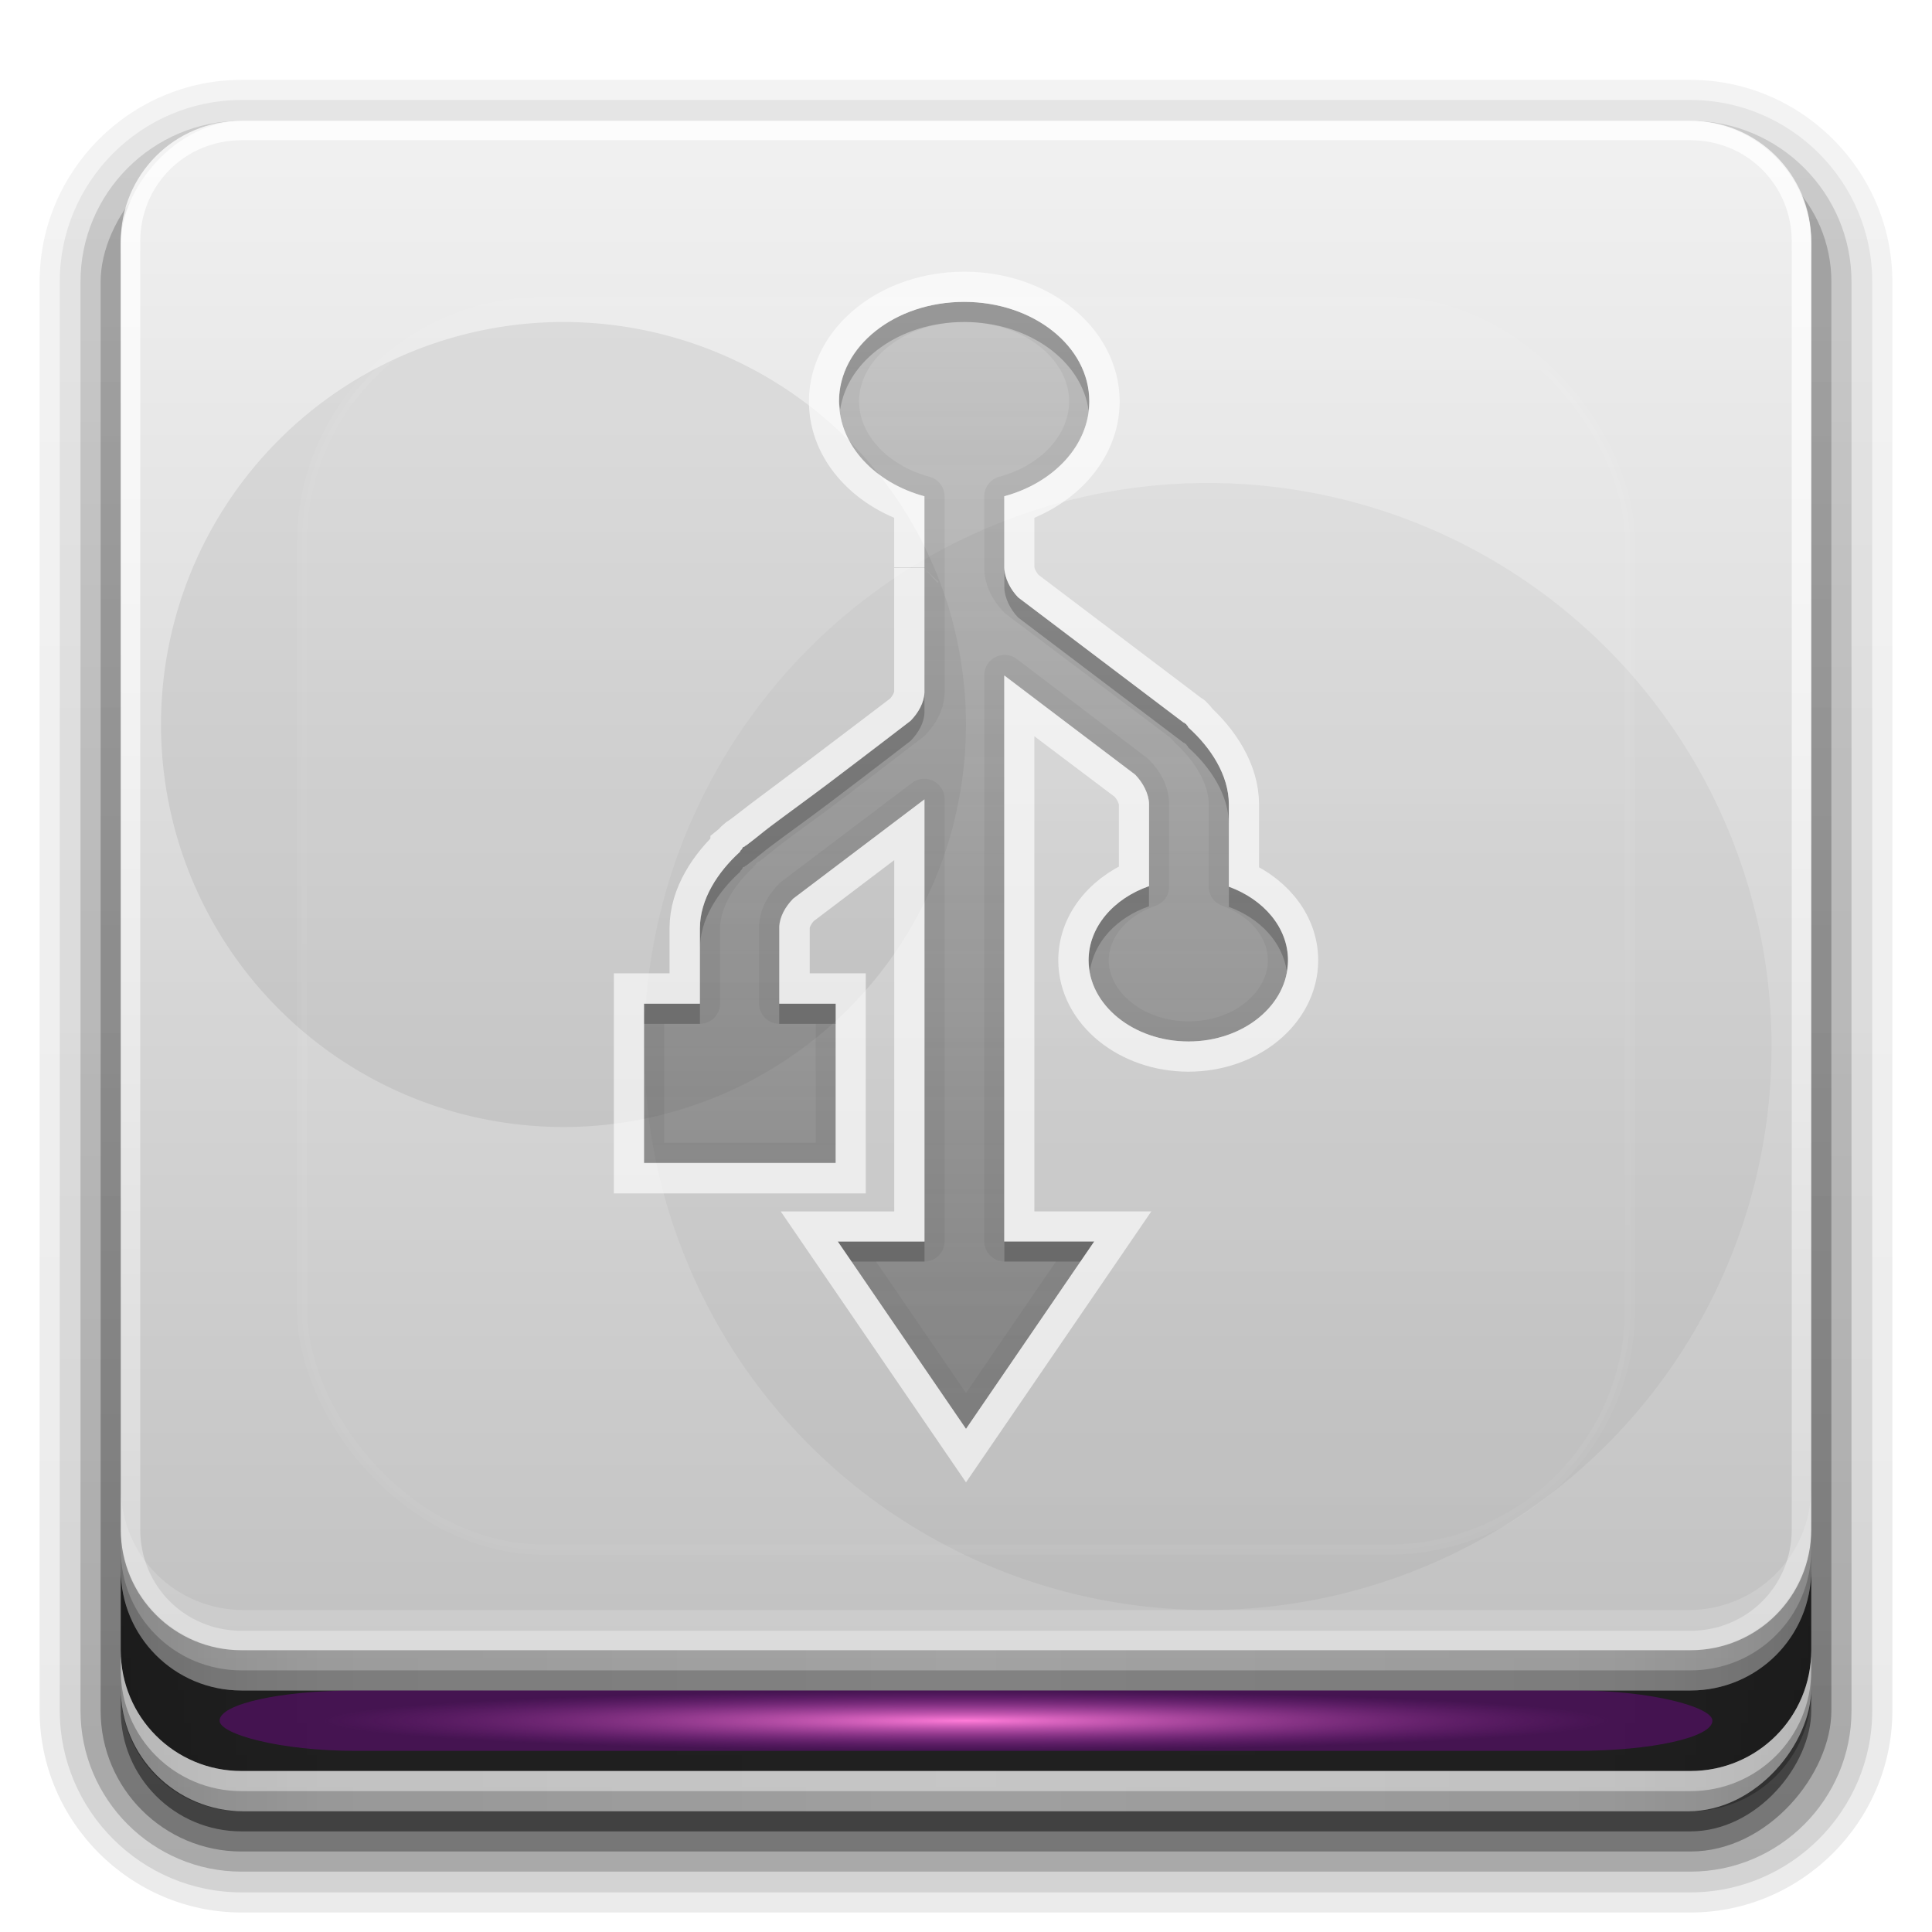 <?xml version="1.0" encoding="UTF-8" standalone="no"?>
<!-- Created with Inkscape (http://www.inkscape.org/) -->

<svg
   xmlns:dc="http://purl.org/dc/elements/1.1/"
   xmlns:cc="http://creativecommons.org/ns#"
   xmlns:rdf="http://www.w3.org/1999/02/22-rdf-syntax-ns#"
   xmlns:svg="http://www.w3.org/2000/svg"
   xmlns="http://www.w3.org/2000/svg"
   xmlns:xlink="http://www.w3.org/1999/xlink"
   xmlns:sodipodi="http://sodipodi.sourceforge.net/DTD/sodipodi-0.dtd"
   xmlns:inkscape="http://www.inkscape.org/namespaces/inkscape"
   width="96"
   height="96"
   id="svg2408"
   sodipodi:version="0.32"
   inkscape:version="0.48.1 r9760"
   version="1.0"
   sodipodi:docname="drive-removable-media-usb.svg"
   inkscape:output_extension="org.inkscape.output.svg.inkscape">
  <defs
     id="defs2410">
    <linearGradient
       id="linearGradient3901">
      <stop
         id="stop3903"
         offset="0"
         style="stop-color:#a2dfff;stop-opacity:1;" />
      <stop
         id="stop3905"
         offset="1"
         style="stop-color:#006dff;stop-opacity:0;" />
    </linearGradient>
    <linearGradient
       id="linearGradient3952">
      <stop
         style="stop-color:#666666;stop-opacity:1;"
         offset="0"
         id="stop3954" />
      <stop
         style="stop-color:#797979;stop-opacity:1;"
         offset="1"
         id="stop3957" />
    </linearGradient>
    <linearGradient
       id="linearGradient4024">
      <stop
         id="stop4026"
         offset="0"
         style="stop-color:#efff67;stop-opacity:1;" />
      <stop
         style="stop-color:#aad400;stop-opacity:1;"
         offset="0.4"
         id="stop4028" />
      <stop
         id="stop4030"
         offset="0.4"
         style="stop-color:#8caf00;stop-opacity:1;" />
      <stop
         id="stop4032"
         offset="1"
         style="stop-color:#647d00;stop-opacity:0;" />
    </linearGradient>
    <linearGradient
       inkscape:collect="always"
       id="linearGradient4016">
      <stop
         style="stop-color:#ffffff;stop-opacity:1;"
         offset="0"
         id="stop4018" />
      <stop
         style="stop-color:#ffffff;stop-opacity:0;"
         offset="1"
         id="stop4020" />
    </linearGradient>
    <linearGradient
       id="linearGradient4001">
      <stop
         id="stop4003"
         offset="0"
         style="stop-color:#ffb125;stop-opacity:1;" />
      <stop
         style="stop-color:#ff4802;stop-opacity:1;"
         offset="0.4"
         id="stop4005" />
      <stop
         id="stop4007"
         offset="0.4"
         style="stop-color:#e61500;stop-opacity:1;" />
      <stop
         id="stop4009"
         offset="1"
         style="stop-color:#a41e00;stop-opacity:0;" />
    </linearGradient>
    <linearGradient
       id="linearGradient3963">
      <stop
         style="stop-color:#ecff4c;stop-opacity:1;"
         offset="0"
         id="stop3965" />
      <stop
         id="stop3971"
         offset="0.4"
         style="stop-color:#b8e600;stop-opacity:1;" />
      <stop
         style="stop-color:#92b700;stop-opacity:1;"
         offset="0.4"
         id="stop3973" />
      <stop
         style="stop-color:#647d00;stop-opacity:0.26;"
         offset="1"
         id="stop3967" />
    </linearGradient>
    <linearGradient
       id="linearGradient3954">
      <stop
         id="stop3956"
         offset="0"
         style="stop-color:#ffffff;stop-opacity:1;" />
      <stop
         id="stop3958"
         offset="1"
         style="stop-color:#e4e4e4;stop-opacity:1;" />
    </linearGradient>
    <linearGradient
       id="linearGradient4384">
      <stop
         style="stop-color:#ffffff;stop-opacity:1;"
         offset="0"
         id="stop4386" />
      <stop
         style="stop-color:#ffffff;stop-opacity:0;"
         offset="1"
         id="stop4388" />
    </linearGradient>
    <linearGradient
       id="linearGradient4367">
      <stop
         style="stop-color:#ffffff;stop-opacity:0.718;"
         offset="0"
         id="stop4369" />
      <stop
         style="stop-color:#ffffff;stop-opacity:1;"
         offset="1"
         id="stop4371" />
    </linearGradient>
    <inkscape:perspective
       sodipodi:type="inkscape:persp3d"
       inkscape:vp_x="0 : 48 : 1"
       inkscape:vp_y="0 : 1000 : 0"
       inkscape:vp_z="96 : 48 : 1"
       inkscape:persp3d-origin="48 : 32 : 1"
       id="perspective48" />
    <linearGradient
       id="ButtonShadow"
       gradientTransform="scale(1.006,0.994)"
       x1="45.448"
       y1="92.54"
       x2="45.448"
       y2="7.017"
       gradientUnits="userSpaceOnUse">
      <stop
         style="stop-color:#000000;stop-opacity:1;"
         offset="0"
         id="stop3750" />
      <stop
         style="stop-color:#000000;stop-opacity:0.588;"
         offset="1"
         id="stop3752" />
    </linearGradient>
    <linearGradient
       inkscape:collect="always"
       id="linearGradient3737">
      <stop
         style="stop-color:#ffffff;stop-opacity:1;"
         offset="0"
         id="stop3739" />
      <stop
         style="stop-color:#ffffff;stop-opacity:0;"
         offset="1"
         id="stop3741" />
    </linearGradient>
    <linearGradient
       id="linearGradient3700">
      <stop
         style="stop-color:#2276c5;stop-opacity:1;"
         offset="0"
         id="stop3702" />
      <stop
         style="stop-color:#68baf4;stop-opacity:1;"
         offset="1"
         id="stop3704" />
    </linearGradient>
    <filter
       inkscape:collect="always"
       id="filter3174"
       color-interpolation-filters="sRGB">
      <feGaussianBlur
         inkscape:collect="always"
         stdDeviation="1.71"
         id="feGaussianBlur3176" />
    </filter>
    <linearGradient
       inkscape:collect="always"
       xlink:href="#linearGradient3737"
       id="linearGradient3188"
       gradientUnits="userSpaceOnUse"
       x1="36.357"
       y1="6"
       x2="36.357"
       y2="63.893" />
    <filter
       inkscape:collect="always"
       id="filter3794"
       x="-0.192"
       width="1.384"
       y="-0.192"
       height="1.384"
       color-interpolation-filters="sRGB">
      <feGaussianBlur
         inkscape:collect="always"
         stdDeviation="5.28"
         id="feGaussianBlur3796" />
    </filter>
    <linearGradient
       inkscape:collect="always"
       xlink:href="#linearGradient3737"
       id="linearGradient3613"
       x1="48"
       y1="20.221"
       x2="48"
       y2="138.661"
       gradientUnits="userSpaceOnUse" />
    <linearGradient
       inkscape:collect="always"
       xlink:href="#linearGradient4327"
       id="linearGradient3617"
       gradientUnits="userSpaceOnUse"
       x1="32"
       y1="88"
       x2="32"
       y2="-8"
       gradientTransform="translate(0,-96)" />
    <linearGradient
       id="ButtonShadow-0"
       gradientTransform="matrix(1.006,0,0,0.994,100,0)"
       x1="45.448"
       y1="92.54"
       x2="45.448"
       y2="7.017"
       gradientUnits="userSpaceOnUse">
      <stop
         style="stop-color:#000000;stop-opacity:1;"
         offset="0"
         id="stop3750-8" />
      <stop
         style="stop-color:#000000;stop-opacity:0.588;"
         offset="1"
         id="stop3752-5" />
    </linearGradient>
    <linearGradient
       inkscape:collect="always"
       xlink:href="#ButtonShadow-0"
       id="linearGradient3780"
       gradientUnits="userSpaceOnUse"
       gradientTransform="matrix(1.024,0,0,1.012,-1.143,-98.071)"
       x1="32.251"
       y1="6.132"
       x2="32.251"
       y2="90.239" />
    <linearGradient
       inkscape:collect="always"
       xlink:href="#ButtonShadow-0"
       id="linearGradient3772"
       gradientUnits="userSpaceOnUse"
       gradientTransform="matrix(1.024,0,0,1.012,-1.143,-98.071)"
       x1="32.251"
       y1="6.132"
       x2="32.251"
       y2="90.239" />
    <linearGradient
       inkscape:collect="always"
       xlink:href="#ButtonShadow-0"
       id="linearGradient3725"
       gradientUnits="userSpaceOnUse"
       gradientTransform="matrix(1.024,0,0,1.012,-1.143,-98.071)"
       x1="32.251"
       y1="6.132"
       x2="32.251"
       y2="90.239" />
    <linearGradient
       inkscape:collect="always"
       xlink:href="#ButtonShadow-0"
       id="linearGradient3721"
       gradientUnits="userSpaceOnUse"
       gradientTransform="translate(0,-97)"
       x1="32.251"
       y1="6.132"
       x2="32.251"
       y2="90.239" />
    <linearGradient
       y2="90.239"
       x2="32.251"
       y1="6.132"
       x1="32.251"
       gradientTransform="matrix(1.024,0,0,1.012,-1.143,-98.071)"
       gradientUnits="userSpaceOnUse"
       id="linearGradient3026"
       xlink:href="#ButtonShadow-0"
       inkscape:collect="always" />
    <linearGradient
       inkscape:collect="always"
       xlink:href="#linearGradient3669"
       id="linearGradient3675"
       x1="8"
       y1="1033.362"
       x2="64.08"
       y2="1033.362"
       gradientUnits="userSpaceOnUse"
       spreadMethod="reflect" />
    <linearGradient
       id="linearGradient3669">
      <stop
         style="stop-color:#c27d4f;stop-opacity:1;"
         offset="0"
         id="stop3671" />
      <stop
         id="stop3677"
         offset="0.118"
         style="stop-color:#a3704e;stop-opacity:1;" />
      <stop
         style="stop-color:#866148;stop-opacity:1;"
         offset="1"
         id="stop3673" />
    </linearGradient>
    <clipPath
       clipPathUnits="userSpaceOnUse"
       id="clipPath4355">
      <rect
         style="fill:#ffffff;fill-opacity:1;fill-rule:nonzero;stroke:none"
         id="rect4357"
         width="84"
         height="80"
         x="6"
         y="6"
         rx="6"
         ry="6" />
    </clipPath>
    <radialGradient
       inkscape:collect="always"
       xlink:href="#linearGradient4367"
       id="radialGradient4375"
       cx="48"
       cy="87.792"
       fx="48"
       fy="87.792"
       r="42"
       gradientTransform="matrix(1,-6.7114942e-8,8.4282233e-8,1.256,110,-24.506)"
       gradientUnits="userSpaceOnUse" />
    <linearGradient
       inkscape:collect="always"
       xlink:href="#linearGradient4384"
       id="linearGradient4390"
       x1="48"
       y1="88"
       x2="48"
       y2="-40"
       gradientUnits="userSpaceOnUse"
       gradientTransform="matrix(1,0,0,-1,0,92)" />
    <linearGradient
       gradientTransform="translate(-2,-956.362)"
       y2="1033.362"
       x2="50"
       y1="1033.362"
       x1="8"
       spreadMethod="reflect"
       gradientUnits="userSpaceOnUse"
       id="linearGradient3542-9"
       xlink:href="#linearGradient4482"
       inkscape:collect="always" />
    <linearGradient
       id="linearGradient4482">
      <stop
         id="stop4484"
         offset="0"
         style="stop-color:#ffffff;stop-opacity:0.13;" />
      <stop
         style="stop-color:#424242;stop-opacity:0.282;"
         offset="0.118"
         id="stop4486" />
      <stop
         id="stop4488"
         offset="0.238"
         style="stop-color:#2f2f2f;stop-opacity:0.305;" />
      <stop
         id="stop4490"
         offset="1"
         style="stop-color:#000000;stop-opacity:0.351;" />
    </linearGradient>
    <linearGradient
       inkscape:collect="always"
       xlink:href="#linearGradient4482"
       id="linearGradient3851"
       gradientUnits="userSpaceOnUse"
       x1="90"
       y1="88"
       x2="48"
       y2="88"
       spreadMethod="reflect" />
    <linearGradient
       inkscape:collect="always"
       xlink:href="#linearGradient3892"
       id="linearGradient3890"
       gradientUnits="userSpaceOnUse"
       spreadMethod="reflect"
       x1="90"
       y1="88"
       x2="48"
       y2="88" />
    <linearGradient
       id="linearGradient3892">
      <stop
         style="stop-color:#000000;stop-opacity:0.588;"
         offset="0"
         id="stop3894" />
      <stop
         id="stop3896"
         offset="0.118"
         style="stop-color:#000000;stop-opacity:0.471;" />
      <stop
         style="stop-color:#000000;stop-opacity:0.392;"
         offset="0.238"
         id="stop3898" />
      <stop
         style="stop-color:#000000;stop-opacity:0.314;"
         offset="1"
         id="stop3900" />
    </linearGradient>
    <linearGradient
       inkscape:collect="always"
       xlink:href="#linearGradient4327"
       id="linearGradient3179"
       x1="46"
       y1="6"
       x2="46"
       y2="78"
       gradientUnits="userSpaceOnUse" />
    <linearGradient
       id="linearGradient4327">
      <stop
         style="stop-color:#f0f0f0;stop-opacity:1;"
         offset="0"
         id="stop4329" />
      <stop
         id="stop4331"
         offset="1"
         style="stop-color:#b4b4b4;stop-opacity:1;" />
    </linearGradient>
    <linearGradient
       id="linearGradient3220">
      <stop
         style="stop-color:#ffffff;stop-opacity:1;"
         offset="0"
         id="stop3222" />
      <stop
         style="stop-color:#bfbfbf;stop-opacity:0;"
         offset="1"
         id="stop3224" />
    </linearGradient>
    <linearGradient
       inkscape:collect="always"
       xlink:href="#linearGradient3220"
       id="linearGradient3781"
       gradientUnits="userSpaceOnUse"
       x1="15.656"
       y1="69.394"
       x2="46.595"
       y2="39.821"
       gradientTransform="matrix(1.117,0,0,1.117,0.805,-5.676)" />
    <linearGradient
       id="linearGradient3200">
      <stop
         style="stop-color:#ffffff;stop-opacity:1;"
         offset="0"
         id="stop3202" />
      <stop
         style="stop-color:#bfbfbf;stop-opacity:0;"
         offset="1"
         id="stop3204" />
    </linearGradient>
    <clipPath
       clipPathUnits="userSpaceOnUse"
       id="clipPath3785">
      <rect
         style="fill:#ffffff;fill-opacity:1;fill-rule:nonzero;stroke:none"
         id="rect3787"
         width="84"
         height="72"
         x="6"
         y="6"
         rx="6"
         ry="6" />
    </clipPath>
    <linearGradient
       inkscape:collect="always"
       xlink:href="#linearGradient4016"
       id="linearGradient4022"
       x1="48"
       y1="56"
       x2="48"
       y2="0"
       gradientUnits="userSpaceOnUse" />
    <linearGradient
       id="linearGradient3376">
      <stop
         style="stop-color:#767676;stop-opacity:1;"
         offset="0"
         id="stop3378" />
      <stop
         style="stop-color:#fdfdfd;stop-opacity:1;"
         offset="1"
         id="stop3380" />
    </linearGradient>
    <radialGradient
       inkscape:collect="always"
       xlink:href="#linearGradient3366"
       id="radialGradient3558"
       gradientUnits="userSpaceOnUse"
       gradientTransform="matrix(1,0,0,1.004,0,-0.364)"
       cx="18.089"
       cy="85.062"
       fx="18.089"
       fy="85.062"
       r="2.089" />
    <linearGradient
       id="linearGradient3366">
      <stop
         style="stop-color:#c1ff97;stop-opacity:1;"
         offset="0"
         id="stop3368" />
      <stop
         style="stop-color:#30c700;stop-opacity:1;"
         offset="1"
         id="stop3370" />
    </linearGradient>
    <linearGradient
       id="linearGradient3376-1">
      <stop
         style="stop-color:#4c4c4c;stop-opacity:1;"
         offset="0"
         id="stop3378-7" />
      <stop
         style="stop-color:#a5a5a5;stop-opacity:1;"
         offset="1"
         id="stop3380-5" />
    </linearGradient>
    <radialGradient
       r="2.089"
       fy="85.062"
       fx="18.089"
       cy="85.062"
       cx="18.089"
       gradientTransform="matrix(1,0,0,1.004,0,-0.364)"
       gradientUnits="userSpaceOnUse"
       id="radialGradient3179"
       xlink:href="#linearGradient3366-6"
       inkscape:collect="always" />
    <linearGradient
       id="linearGradient3366-6">
      <stop
         style="stop-color:#c1ff97;stop-opacity:1;"
         offset="0"
         id="stop3368-5" />
      <stop
         style="stop-color:#30c700;stop-opacity:1;"
         offset="1"
         id="stop3370-4" />
    </linearGradient>
    <linearGradient
       id="linearGradient3276">
      <stop
         style="stop-color:#ffffff;stop-opacity:1;"
         offset="0"
         id="stop3278" />
      <stop
         style="stop-color:#a5a5a5;stop-opacity:1;"
         offset="1"
         id="stop3280" />
    </linearGradient>
    <linearGradient
       id="linearGradient3263">
      <stop
         style="stop-color:#ffffff;stop-opacity:1;"
         offset="0"
         id="stop3265" />
      <stop
         style="stop-color:#a5a5a5;stop-opacity:1;"
         offset="1"
         id="stop3267" />
    </linearGradient>
    <linearGradient
       inkscape:collect="always"
       xlink:href="#linearGradient3199"
       id="linearGradient5019"
       gradientUnits="userSpaceOnUse"
       x1="19"
       y1="23.371"
       x2="28.485"
       y2="23.371" />
    <linearGradient
       id="linearGradient3199">
      <stop
         style="stop-color:#6d6d6d;stop-opacity:1;"
         offset="0"
         id="stop3201" />
      <stop
         style="stop-color:#ffffff;stop-opacity:1;"
         offset="1"
         id="stop3203" />
    </linearGradient>
    <linearGradient
       y2="88"
       x2="48"
       y1="88"
       x1="90"
       spreadMethod="reflect"
       gradientUnits="userSpaceOnUse"
       id="linearGradient3228-0"
       xlink:href="#linearGradient3892-6"
       inkscape:collect="always" />
    <linearGradient
       id="linearGradient3892-6">
      <stop
         style="stop-color:#000000;stop-opacity:0.588;"
         offset="0"
         id="stop3894-4" />
      <stop
         id="stop3896-3"
         offset="0.118"
         style="stop-color:#000000;stop-opacity:0.471;" />
      <stop
         style="stop-color:#000000;stop-opacity:0.392;"
         offset="0.238"
         id="stop3898-3" />
      <stop
         style="stop-color:#000000;stop-opacity:0.314;"
         offset="1"
         id="stop3900-6" />
    </linearGradient>
    <linearGradient
       y2="88"
       x2="48"
       y1="88"
       x1="90"
       spreadMethod="reflect"
       gradientUnits="userSpaceOnUse"
       id="linearGradient3140"
       xlink:href="#linearGradient3892-6"
       inkscape:collect="always" />
    <radialGradient
       inkscape:collect="always"
       xlink:href="#linearGradient3901"
       id="radialGradient4087"
       cx="48"
       cy="85.5"
       fx="48"
       fy="85.5"
       r="36"
       gradientTransform="matrix(1,0,0,0.014,0,84.312)"
       gradientUnits="userSpaceOnUse" />
    <radialGradient
       inkscape:collect="always"
       xlink:href="#linearGradient3901"
       id="radialGradient4091"
       gradientUnits="userSpaceOnUse"
       gradientTransform="matrix(1,0,0,0.014,0,84.312)"
       cx="48"
       cy="85.5"
       fx="48"
       fy="85.5"
       r="36" />
    <clipPath
       clipPathUnits="userSpaceOnUse"
       id="clipPath3919">
      <rect
         transform="scale(1,-1)"
         ry="6.1"
         rx="6.1"
         y="-82"
         x="6"
         height="76"
         width="84"
         id="rect3921"
         style="fill:#ff00ff;fill-opacity:1;fill-rule:nonzero;stroke:none" />
    </clipPath>
    <clipPath
       clipPathUnits="userSpaceOnUse"
       id="clipPath3919-4">
      <rect
         transform="scale(1,-1)"
         ry="6.1"
         rx="6.1"
         y="-82"
         x="6"
         height="76"
         width="84"
         id="rect3921-3"
         style="fill:#ff00ff;fill-opacity:1;fill-rule:nonzero;stroke:none" />
    </clipPath>
    <filter
       color-interpolation-filters="sRGB"
       inkscape:collect="always"
       id="filter3927-5"
       x="-0.216"
       width="1.432"
       y="-0.27"
       height="1.54">
      <feGaussianBlur
         inkscape:collect="always"
         stdDeviation="7.2"
         id="feGaussianBlur3929-0" />
    </filter>
    <linearGradient
       inkscape:collect="always"
       xlink:href="#linearGradient3767"
       id="linearGradient3381"
       gradientUnits="userSpaceOnUse"
       gradientTransform="translate(0,2.5000001e-6)"
       x1="52.929"
       y1="60"
       x2="52.929"
       y2="19.987" />
    <linearGradient
       id="linearGradient3767">
      <stop
         style="stop-color:#4d4d4d;stop-opacity:0.707;"
         offset="0"
         id="stop3769" />
      <stop
         style="stop-color:#4d4d4d;stop-opacity:0.314;"
         offset="1"
         id="stop3771" />
    </linearGradient>
    <linearGradient
       inkscape:collect="always"
       xlink:href="#linearGradient3767"
       id="linearGradient3948"
       gradientUnits="userSpaceOnUse"
       x1="48"
       y1="64"
       x2="48"
       y2="24"
       gradientTransform="translate(0,1)" />
    <linearGradient
       inkscape:collect="always"
       xlink:href="#linearGradient3767"
       id="linearGradient3950"
       gradientUnits="userSpaceOnUse"
       x1="48"
       y1="64"
       x2="48"
       y2="24" />
    <linearGradient
       inkscape:collect="always"
       xlink:href="#linearGradient3767"
       id="linearGradient3974"
       gradientUnits="userSpaceOnUse"
       x1="56"
       y1="64"
       x2="56"
       y2="24"
       gradientTransform="translate(0,1)" />
    <linearGradient
       inkscape:collect="always"
       xlink:href="#linearGradient3767"
       id="linearGradient3976"
       gradientUnits="userSpaceOnUse"
       x1="56"
       y1="64"
       x2="56"
       y2="24" />
    <linearGradient
       inkscape:collect="always"
       xlink:href="#linearGradient3767"
       id="linearGradient3984"
       gradientUnits="userSpaceOnUse"
       x1="56"
       y1="64"
       x2="56"
       y2="24"
       gradientTransform="translate(0,1)" />
    <linearGradient
       inkscape:collect="always"
       xlink:href="#linearGradient3767"
       id="linearGradient3986"
       gradientUnits="userSpaceOnUse"
       x1="56"
       y1="64"
       x2="56"
       y2="24" />
    <linearGradient
       inkscape:collect="always"
       xlink:href="#linearGradient3767"
       id="linearGradient3991"
       gradientUnits="userSpaceOnUse"
       x1="56"
       y1="64"
       x2="56"
       y2="24" />
    <linearGradient
       inkscape:collect="always"
       xlink:href="#linearGradient3767"
       id="linearGradient4017"
       gradientUnits="userSpaceOnUse"
       x1="56"
       y1="64"
       x2="56"
       y2="24" />
    <linearGradient
       inkscape:collect="always"
       xlink:href="#linearGradient3767"
       id="linearGradient4021"
       gradientUnits="userSpaceOnUse"
       x1="56"
       y1="64"
       x2="56"
       y2="24" />
    <linearGradient
       inkscape:collect="always"
       xlink:href="#linearGradient3767"
       id="linearGradient4023"
       gradientUnits="userSpaceOnUse"
       x1="56"
       y1="64"
       x2="56"
       y2="24" />
    <radialGradient
       inkscape:collect="always"
       xlink:href="#linearGradient3313"
       id="radialGradient4138"
       gradientUnits="userSpaceOnUse"
       gradientTransform="matrix(1.067,0,0,0.042,-3.2,82.25)"
       cx="48"
       cy="84"
       fx="48"
       fy="84"
       r="30" />
    <linearGradient
       id="linearGradient3313">
      <stop
         style="stop-color:#4dbeff;stop-opacity:1;"
         offset="0"
         id="stop3315" />
      <stop
         id="stop4186"
         offset="0.672"
         style="stop-color:#1379ff;stop-opacity:0.65;" />
      <stop
         style="stop-color:#0066ff;stop-opacity:0;"
         offset="1"
         id="stop3317" />
    </linearGradient>
    <linearGradient
       inkscape:collect="always"
       xlink:href="#linearGradient3767-6"
       id="linearGradient3421"
       x1="85"
       y1="66"
       x2="16.92"
       y2="66"
       gradientUnits="userSpaceOnUse"
       gradientTransform="matrix(0,0.706,-0.812,0,101.625,4)" />
    <linearGradient
       id="linearGradient3767-6">
      <stop
         style="stop-color:#4d4d4d;stop-opacity:0.707;"
         offset="0"
         id="stop3769-3" />
      <stop
         style="stop-color:#4d4d4d;stop-opacity:0.252;"
         offset="1"
         id="stop3771-8" />
    </linearGradient>
    <linearGradient
       inkscape:collect="always"
       xlink:href="#linearGradient3767-9"
       id="linearGradient3773"
       x1="48"
       y1="62"
       x2="48"
       y2="21.555"
       gradientUnits="userSpaceOnUse"
       gradientTransform="translate(0,-1)" />
    <linearGradient
       id="linearGradient3767-9">
      <stop
         style="stop-color:#4d4d4d;stop-opacity:0.707;"
         offset="0"
         id="stop3769-1" />
      <stop
         style="stop-color:#4d4d4d;stop-opacity:0.252;"
         offset="1"
         id="stop3771-9" />
    </linearGradient>
    <linearGradient
       y2="21.555"
       x2="48"
       y1="62"
       x1="48"
       gradientUnits="userSpaceOnUse"
       id="linearGradient3185"
       xlink:href="#linearGradient3767"
       inkscape:collect="always"
       gradientTransform="translate(0,2)" />
    <linearGradient
       inkscape:collect="always"
       xlink:href="#linearGradient3767-7"
       id="linearGradient3816"
       gradientUnits="userSpaceOnUse"
       gradientTransform="matrix(0,0.677,-0.848,0,101.396,-4.692)"
       x1="105.558"
       y1="62.971"
       x2="24.668"
       y2="62.971" />
    <linearGradient
       id="linearGradient3767-7">
      <stop
         style="stop-color:#4d4d4d;stop-opacity:0.707;"
         offset="0"
         id="stop3769-9" />
      <stop
         style="stop-color:#4d4d4d;stop-opacity:0.252;"
         offset="1"
         id="stop3771-93" />
    </linearGradient>
    <linearGradient
       y2="62.971"
       x2="24.668"
       y1="62.971"
       x1="105.558"
       gradientTransform="matrix(0,0.677,-0.848,0,101.396,-1.692)"
       gradientUnits="userSpaceOnUse"
       id="linearGradient3193"
       xlink:href="#linearGradient3767"
       inkscape:collect="always" />
    <linearGradient
       inkscape:collect="always"
       xlink:href="#linearGradient3767"
       id="linearGradient4157"
       gradientUnits="userSpaceOnUse"
       gradientTransform="matrix(0,0.677,-0.848,0,101.396,-1.692)"
       x1="105.558"
       y1="62.971"
       x2="24.668"
       y2="62.971" />
    <linearGradient
       inkscape:collect="always"
       xlink:href="#linearGradient3767"
       id="linearGradient4161"
       gradientUnits="userSpaceOnUse"
       gradientTransform="matrix(0,0.677,-0.848,0,101.396,-1.692)"
       x1="105.558"
       y1="62.971"
       x2="27.624"
       y2="60.612" />
    <linearGradient
       inkscape:collect="always"
       xlink:href="#linearGradient3767"
       id="linearGradient4163"
       gradientUnits="userSpaceOnUse"
       gradientTransform="matrix(0,0.677,-0.848,0,101.396,-1.692)"
       x1="105.558"
       y1="62.971"
       x2="24.668"
       y2="62.971" />
    <clipPath
       clipPathUnits="userSpaceOnUse"
       id="clipPath3520">
      <path
         inkscape:connector-curvature="0"
         style="fill:#ffffff;fill-opacity:1;fill-rule:nonzero;stroke:none"
         d="m 9.938,33.688 c -3.223,0 -5.844,1.784 -5.844,4 l 0,67.719 c 0,2.216 2.62,4 5.844,4 l 77.625,0 c 3.223,0 5.844,-1.784 5.844,-4 l 0,-67.719 c 0,-2.216 -2.62,-4 -5.844,-4 l -77.625,0 z M 47.906,42 c 3.432,0 6.219,2.198 6.219,4.938 0,2.182 -1.764,4.054 -4.219,4.719 l 0,3.562 c 0.015,0.498 0.299,1.067 0.688,1.469 0.1,0.075 8.192,6.2 8.219,6.219 0.008,0.006 0.023,-0.007 0.031,0 0.024,0.018 0.046,0.049 0.062,0.062 0.004,0.004 0.024,-0.006 0.031,0 0.007,0.006 0.031,0.062 0.031,0.062 2.6e-5,2.9e-5 0.062,0.062 0.062,0.062 0,0 10e-7,0.031 0,0.031 0.012,0.01 0.02,0.021 0.031,0.031 1.096,0.989 2,2.355 2,3.812 l 0,4.094 C 62.786,71.69 64,73.086 64,74.719 c 0,2.22 -2.204,4.031 -4.938,4.031 -2.733,0 -4.969,-1.811 -4.969,-4.031 0,-1.655 1.236,-3.072 3,-3.688 -2.35e-4,-1.047 -10e-7,-2.379 0,-4.094 -0.014,-0.498 -0.297,-1.035 -0.688,-1.438 l -6.5,-4.938 0,28.125 4.469,0 L 48,98 l -6.375,-9.312 4.312,0 0,-21.969 -6.531,4.938 c -0.395,0.406 -0.673,0.909 -0.688,1.406 0,2.101 0,2.98 0,3.812 l 2.812,0 0,7.906 -9.531,0 0,-7.906 2.781,0 0,-3.75 c 0,-1.442 0.889,-2.794 1.969,-3.781 0,0 0.021,-0.012 0.031,-0.031 0.004,-0.004 -0.004,-0.027 0,-0.031 0,0 0.031,-0.031 0.031,-0.031 1.5e-5,-2.1e-5 0.031,-0.031 0.031,-0.031 2.03e-4,-2.43e-4 0.055,-0.087 0.062,-0.094 0.005,-0.004 -0.005,-0.027 0,-0.031 0.015,-0.013 0.071,-0.014 0.094,-0.031 0.008,-0.011 0.023,-0.025 0.031,-0.031 0.016,-0.012 0.032,-0.008 0.062,-0.031 0.062,-0.047 0.167,-0.132 0.281,-0.219 0.229,-0.173 0.517,-0.425 0.906,-0.719 0.779,-0.588 1.839,-1.343 2.875,-2.125 2.046,-1.545 4.044,-3.088 4.094,-3.125 0.393,-0.403 0.672,-0.909 0.688,-1.406 l 0,-6.156 c -0.003,-0.044 -4.59e-4,-0.022 0,-0.031 4.59e-4,-0.009 -10e-7,-0.038 0,-0.031 l 0,-3.531 C 43.482,50.992 41.688,49.12 41.688,46.938 41.688,44.198 44.473,42 47.906,42 z"
         id="path3522" />
    </clipPath>
    <filter
       color-interpolation-filters="sRGB"
       inkscape:collect="always"
       id="filter3536"
       x="-0.242"
       width="1.483"
       y="-0.143"
       height="1.287">
      <feGaussianBlur
         inkscape:collect="always"
         stdDeviation="3.525"
         id="feGaussianBlur3538" />
    </filter>
    <filter
       color-interpolation-filters="sRGB"
       inkscape:collect="always"
       id="filter4180-5"
       x="-0.114"
       width="1.229"
       y="-1.415"
       height="3.83">
      <feGaussianBlur
         inkscape:collect="always"
         stdDeviation="3.537"
         id="feGaussianBlur4182-6" />
    </filter>
    <radialGradient
       inkscape:collect="always"
       xlink:href="#linearGradient3175-0"
       id="radialGradient4138-3"
       gradientUnits="userSpaceOnUse"
       gradientTransform="matrix(1.067,0,0,0.05,-3.2,81.3)"
       cx="48"
       cy="84"
       fx="48"
       fy="84"
       r="30" />
    <linearGradient
       id="linearGradient3175-0">
      <stop
         id="stop3177-4"
         offset="0"
         style="stop-color:#ff7bd8;stop-opacity:1;" />
      <stop
         id="stop3179-8"
         offset="1"
         style="stop-color:#992ea0;stop-opacity:0;" />
    </linearGradient>
  </defs>
  <sodipodi:namedview
     id="base"
     pagecolor="#818181"
     bordercolor="#ffb1b1"
     borderopacity="1"
     inkscape:pageopacity="1"
     inkscape:pageshadow="2"
     inkscape:zoom="4.6803525"
     inkscape:cx="78.613934"
     inkscape:cy="55.33954"
     inkscape:document-units="px"
     inkscape:current-layer="layer4"
     showgrid="true"
     showborder="true"
     inkscape:showpageshadow="false"
     inkscape:window-width="1920"
     inkscape:window-height="1030"
     inkscape:window-x="0"
     inkscape:window-y="25"
     inkscape:window-maximized="1"
     borderlayer="true"
     inkscape:snap-global="true">
    <inkscape:grid
       type="xygrid"
       id="grid3732"
       visible="true"
       enabled="true"
       empspacing="8"
       snapvisiblegridlinesonly="true" />
  </sodipodi:namedview>
  <g
     inkscape:groupmode="layer"
     id="layer2"
     inkscape:label="Blur Shadow"
     style="display:none"
     sodipodi:insensitive="true">
    <rect
       style="opacity:0.9;fill:url(#ButtonShadow);fill-opacity:1;fill-rule:nonzero;stroke:none;filter:url(#filter3174)"
       id="rect3745"
       width="86"
       height="85"
       x="5"
       y="7"
       rx="6"
       ry="6" />
  </g>
  <g
     inkscape:groupmode="layer"
     id="layer3"
     inkscape:label="Shadow"
     sodipodi:insensitive="true"
     style="display:inline">
    <path
       sodipodi:type="inkscape:offset"
       inkscape:radius="0.99097413"
       inkscape:original="M 12 -94.03125 C 7.028367 -94.03125 2.96875 -89.971633 2.96875 -85 L 2.96875 -14 C 2.96875 -9.0283671 7.0283671 -4.96875 12 -4.96875 L 84 -4.96875 C 88.971633 -4.96875 93.03125 -9.028367 93.03125 -14 L 93.03125 -85 C 93.03125 -89.971633 88.971633 -94.03125 84 -94.03125 L 12 -94.03125 z "
       style="opacity:0.08;fill:url(#linearGradient3026);fill-opacity:1;fill-rule:nonzero;stroke:none;display:inline"
       id="path3786"
       d="m 12,-95.031 c -5.511,0 -10.031,4.52 -10.031,10.031 l 0,71 c 0,5.511 4.52,10.031 10.031,10.031 l 72,0 c 5.511,0 10.031,-4.52 10.031,-10.031 l 0,-71 c 0,-5.511 -4.52,-10.031 -10.031,-10.031 l -72,0 z"
       transform="scale(1,-1)" />
    <path
       sodipodi:type="inkscape:offset"
       inkscape:radius="1.0360184"
       inkscape:original="M 12 -93 C 7.5908667 -93 4 -89.409133 4 -85 L 4 -14 C 4 -9.5908667 7.5908667 -6 12 -6 L 84 -6 C 88.409133 -6 92 -9.5908667 92 -14 L 92 -85 C 92 -89.409133 88.409133 -93 84 -93 L 12 -93 z "
       style="opacity:0.1;fill:url(#linearGradient3780);fill-opacity:1;fill-rule:nonzero;stroke:none;display:inline"
       id="path3778"
       d="m 12,-94.031 c -4.972,0 -9.031,4.06 -9.031,9.031 l 0,71 c 0,4.972 4.06,9.031 9.031,9.031 l 72,0 c 4.972,0 9.031,-4.06 9.031,-9.031 l 0,-71 c 0,-4.972 -4.06,-9.031 -9.031,-9.031 l -72,0 z"
       transform="scale(1,-1)" />
    <path
       sodipodi:type="inkscape:offset"
       inkscape:radius="0.98962283"
       inkscape:original="M 12 -92 C 8.122 -92 5 -88.878 5 -85 L 5 -14 C 5 -10.122 8.122 -7 12 -7 L 84 -7 C 87.878 -7 91 -10.122 91 -14 L 91 -85 C 91 -88.878 87.878 -92 84 -92 L 12 -92 z "
       style="opacity:0.2;fill:url(#linearGradient3772);fill-opacity:1;fill-rule:nonzero;stroke:none;display:inline"
       id="path3770"
       d="m 12,-93 c -4.409,0 -8,3.591 -8,8 l 0,71 c 0,4.409 3.591,8 8,8 l 72,0 c 4.409,0 8,-3.591 8,-8 l 0,-71 c 0,-4.409 -3.591,-8 -8,-8 l -72,0 z"
       transform="scale(1,-1)" />
    <rect
       style="opacity:0.3;fill:url(#linearGradient3725);fill-opacity:1;fill-rule:nonzero;stroke:none;display:inline"
       id="rect3723"
       width="86"
       height="85"
       x="5"
       y="-92"
       rx="7"
       ry="7"
       transform="scale(1,-1)" />
    <rect
       transform="scale(1,-1)"
       ry="6"
       rx="6"
       y="-91"
       x="6"
       height="84"
       width="84"
       id="rect3716"
       style="opacity:0.45;fill:url(#linearGradient3721);fill-opacity:1;fill-rule:nonzero;stroke:none;display:inline" />
  </g>
  <g
     inkscape:label="Button"
     inkscape:groupmode="layer"
     id="layer1"
     style="display:inline"
     sodipodi:insensitive="true">
    <rect
       style="fill:url(#linearGradient3617);fill-opacity:1;fill-rule:nonzero;stroke:none"
       id="rect2419"
       width="84"
       height="84"
       x="6"
       y="-90"
       rx="6.1"
       ry="6.1"
       transform="scale(1,-1)" />
    <path
       style="opacity:0.2;fill:url(#radialGradient4375);fill-opacity:1;fill-rule:nonzero;stroke:none"
       d="M 120.781,6.125 C 118.042,6.683 116,9.091 116,12 l 0,68 c 0,3.324 2.676,6 6,6 l 72,0 c 3.324,0 6,-2.676 6,-6 l 0,-68 c 0,-2.909 -2.042,-5.317 -4.781,-5.875 2.205,0.536 3.812,2.491 3.812,4.875 l 0,68 c 0,2.805 -2.226,5.031 -5.031,5.031 l -72,0 c -2.805,0 -5.031,-2.226 -5.031,-5.031 l 0,-68 c 0,-2.384 1.607,-4.339 3.812,-4.875 z"
       id="rect4359"
       inkscape:connector-curvature="0" />
    <path
       id="path4412"
       d="m 6,100 0,1 c 0,3.324 2.676,6 6,6 l 72,0 c 3.324,0 6,-2.676 6,-6 l 0,-1 c 0,3.324 -2.676,6 -6,6 l -72,0 c -3.324,0 -6,-2.676 -6,-6 z"
       style="opacity:0.15;fill:#000000;fill-opacity:1;fill-rule:nonzero;stroke:none"
       inkscape:connector-curvature="0" />
  </g>
  <g
     inkscape:groupmode="layer"
     id="layer7"
     inkscape:label="Surface Blur"
     sodipodi:insensitive="true"
     style="display:inline">
    <g
       id="g3915"
       clip-path="url(#clipPath3919-4)"
       style="opacity:0.2;display:inline;filter:url(#filter3927-5)">
      <path
         transform="matrix(1.25,0,0,1,-12,0)"
         d="m 48,36 a 16,20 0 1 1 -32,0 16,20 0 1 1 32,0 z"
         sodipodi:ry="20"
         sodipodi:rx="16"
         sodipodi:cy="36"
         sodipodi:cx="32"
         id="path3911"
         style="opacity:0.357;color:#000000;fill:#000000;fill-opacity:1;fill-rule:nonzero;stroke:none;stroke-width:1.5;marker:none;visibility:visible;display:inline;overflow:visible;enable-background:accumulate"
         sodipodi:type="arc" />
      <path
         transform="matrix(1.167,0,0,1,-5.333,0)"
         d="m 80,52 a 24,28 0 1 1 -48,0 24,28 0 1 1 48,0 z"
         sodipodi:ry="28"
         sodipodi:rx="24"
         sodipodi:cy="52"
         sodipodi:cx="56"
         id="path3913"
         style="opacity:0.2;color:#000000;fill:#000000;fill-opacity:1;fill-rule:nonzero;stroke:none;stroke-width:1.5;marker:none;visibility:visible;display:inline;overflow:visible;enable-background:accumulate"
         sodipodi:type="arc" />
    </g>
  </g>
  <g
     inkscape:groupmode="layer"
     id="layer8"
     inkscape:label="Button Highlight"
     sodipodi:insensitive="true">
    <path
       style="opacity:0.15;fill:#ffffff;fill-opacity:1;fill-rule:nonzero;stroke:none;display:inline"
       d="m 6,73.906 0,2 C 6,79.286 8.714,82 12.094,82 l 71.812,0 C 87.286,82 90,79.286 90,75.906 l 0,-2 C 90,77.286 87.286,80 83.906,80 l -71.812,0 C 8.714,80 6,77.286 6,73.906 z"
       id="rect4028"
       inkscape:connector-curvature="0" />
    <path
       style="opacity:0.8;fill:url(#linearGradient4390);fill-opacity:1;fill-rule:nonzero;stroke:none;display:inline"
       d="M 12,82 C 8.676,82 6,79.324 6,76 L 6,12 C 6,8.676 8.676,6 12,6 l 72,0 c 3.324,0 6,2.676 6,6 l 0,64 c 0,3.324 -2.676,6 -6,6 z m 0,-0.969 72,0 c 2.805,0 5.031,-2.226 5.031,-5.031 l 0,-64 C 89.031,9.195 86.805,6.969 84,6.969 l -72,0 C 9.195,6.969 6.969,9.195 6.969,12 l 0,64 c 0,2.805 2.226,5.031 5.031,5.031 z"
       id="rect4377"
       inkscape:connector-curvature="0"
       sodipodi:nodetypes="ssssssssssssssssss" />
  </g>
  <g
     inkscape:groupmode="layer"
     id="layer4"
     inkscape:label="Bottom Edge"
     style="display:inline">
    <path
       inkscape:connector-curvature="0"
       id="path3888"
       d="m 6,76 0,8 c 0,3.324 2.676,6 6,6 l 72,0 c 3.324,0 6,-2.676 6,-6 l 0,-8 c 0,3.324 -2.676,6 -6,6 L 12,82 C 8.676,82 6,79.324 6,76 z"
       style="opacity:0.5;fill:url(#linearGradient3140);fill-opacity:1;fill-rule:nonzero;stroke:none;display:inline"
       sodipodi:nodetypes="csssscssc" />
    <path
       style="opacity:0.8;fill:#000000;fill-opacity:1;fill-rule:nonzero;stroke:none;display:inline"
       d="m 6,78 0,4 c 0,3.324 2.676,6 6,6 l 72,0 c 3.324,0 6,-2.676 6,-6 l 0,-4 c 0,3.324 -2.676,6 -6,6 L 12,84 C 8.676,84 6,81.324 6,78 z"
       id="path4010"
       inkscape:connector-curvature="0"
       sodipodi:nodetypes="csssscssc" />
    <path
       style="opacity:0.4;fill:#ffffff;fill-opacity:1;fill-rule:nonzero;stroke:none;display:inline"
       d="m 6,82 0,1 c 0,3.324 2.676,6 6,6 l 72,0 c 3.324,0 6,-2.676 6,-6 l 0,-1 c 0,3.324 -2.676,6 -6,6 L 12,88 C 8.676,88 6,85.324 6,82 z"
       id="path4054"
       inkscape:connector-curvature="0" />
    <path
       id="path4059"
       d="m 6,77 0,1 c 0,3.324 2.676,6 6,6 l 72,0 c 3.324,0 6,-2.676 6,-6 l 0,-1 c 0,3.324 -2.676,6 -6,6 L 12,83 C 8.676,83 6,80.324 6,77 z"
       style="opacity:0.2;fill:#000000;fill-opacity:1;fill-rule:nonzero;stroke:none;display:inline"
       inkscape:connector-curvature="0" />
    <rect
       ry="6"
       rx="6.744"
       y="80"
       x="10.911"
       height="6"
       width="74.179"
       id="rect3323"
       style="opacity:0.6;fill:#8800aa;fill-opacity:1;fill-rule:nonzero;stroke:none;display:inline;filter:url(#filter4180-5)"
       transform="matrix(1,0,0,0.5,3.7194823e-8,44)" />
    <rect
       style="fill:url(#radialGradient4138-3);fill-opacity:1;fill-rule:nonzero;stroke:none;display:inline"
       id="rect3311"
       width="64"
       height="3"
       x="16"
       y="84"
       rx="5.818"
       ry="3" />
  </g>
  <g
     inkscape:groupmode="layer"
     id="layer5"
     inkscape:label="Highlight"
     style="display:inline"
     sodipodi:insensitive="true">
    <rect
       style="opacity:0.2;fill:url(#linearGradient3613);fill-opacity:1;fill-rule:nonzero;stroke:#ffffff;stroke-width:0.5;stroke-linecap:round;stroke-linejoin:miter;stroke-miterlimit:4;stroke-opacity:1;stroke-dasharray:none;stroke-dashoffset:0;filter:url(#filter3794)"
       id="rect3171"
       width="66"
       height="62"
       x="15"
       y="15"
       rx="12"
       ry="12"
       clip-path="url(#clipPath4355)" />
  </g>
  <g
     inkscape:groupmode="layer"
     id="layer6"
     inkscape:label="Symbol">
    <path
       style="opacity:0.75;fill:url(#linearGradient3193);fill-opacity:1;stroke:none;display:inline"
       d="m 64,47.713 c 0,-1.633 -1.215,-3.031 -2.938,-3.659 l 0,-4.077 c 0,-1.457 -0.912,-2.83 -2.008,-3.818 -0.012,-0.011 -0.013,-0.029 -0.024,-0.04 0,0 0,-0.02 0,-0.02 -1.7e-5,-2.1e-5 -0.049,-0.06 -0.049,-0.06 -2.1e-4,-2.41e-4 -0.042,-0.054 -0.049,-0.06 -0.007,-0.006 -0.02,0.004 -0.024,0 -0.004,-0.004 0.004,-0.016 0,-0.02 -0.017,-0.014 -0.049,-0.021 -0.073,-0.04 -0.008,-0.007 -0.016,-0.013 -0.024,-0.02 -0.026,-0.019 -8.127,-6.149 -8.226,-6.224 -0.389,-0.401 -0.671,-0.954 -0.686,-1.452 l 0,-3.56 c 2.455,-0.665 4.236,-2.531 4.236,-4.713 C 54.133,17.212 51.346,15 47.914,15 c -3.433,0 -6.219,2.212 -6.219,4.952 3e-6,2.182 1.78,4.048 4.236,4.713 l 0,3.52 c 0,-0.007 4.59e-4,0.031 0,0.04 -4.58e-4,0.009 -0.003,-0.004 0,0.04 l 0,6.145 c -0.016,0.497 -0.293,1.009 -0.686,1.412 -0.05,0.037 -2.042,1.558 -4.089,3.102 -1.036,0.782 -2.085,1.56 -2.865,2.148 -0.39,0.294 -0.702,0.543 -0.93,0.716 -0.114,0.086 -0.207,0.152 -0.269,0.199 -0.031,0.023 -0.057,0.028 -0.073,0.04 -0.008,0.006 -0.017,0.029 -0.024,0.04 -0.022,0.018 -0.058,0.027 -0.073,0.04 -0.005,0.004 0.005,0.016 0,0.02 -0.005,0.004 -0.017,-0.007 -0.024,0 -0.007,0.007 -0.049,0.079 -0.049,0.08 -2.7e-5,3.1e-5 -0.049,0.04 -0.049,0.04 0,0 0,0.02 0,0.02 0,0 -0.024,0.02 -0.024,0.02 -0.004,0.004 0.004,0.016 0,0.02 -0.01,0.02 -0.024,0.04 -0.024,0.04 -1.08,0.987 -1.983,2.336 -1.983,3.778 l 0,3.739 -2.767,0 0,7.935 9.517,0 0,-7.935 -2.784,0 c 0,-0.832 0,-1.697 0,-3.798 0.014,-0.497 0.291,-1.006 0.686,-1.412 l 6.513,-4.932 0,21.974 -4.296,0 L 48,71 l 6.366,-9.307 -4.469,0 0,-28.119 6.513,4.912 c 0.39,0.403 0.671,0.954 0.686,1.452 0,1.714 -2.35e-4,3.049 0,4.097 -1.764,0.616 -3.011,2.024 -3.011,3.679 0,2.22 2.237,4.037 4.97,4.037 C 61.788,51.75 64,49.933 64,47.713 z"
       id="path1334"
       sodipodi:nodetypes="cccsccsssssscccsssccscccsssssssssscccsccccccccccccccccccccssc"
       inkscape:connector-curvature="0" />
    <path
       style="opacity:0.05;fill:#000000;fill-opacity:1;stroke:none;display:inline"
       d="m 47.906,15 c -3.433,0 -6.219,2.198 -6.219,4.938 3e-6,2.182 1.794,4.054 4.25,4.719 l 0,3.531 c 0,-0.007 4.59e-4,0.022 0,0.031 -4.58e-4,0.009 -0.003,-0.013 0,0.031 0.027,0.027 0.631,0.601 0.688,0.656 -0.002,0.003 2e-6,0.031 0,0.031 -0.016,0.015 -0.031,0.031 -0.031,0.031 L 45.938,28.25 l 0,6.156 c -0.016,0.497 -0.295,1.003 -0.688,1.406 -0.05,0.037 -2.047,1.58 -4.094,3.125 -1.036,0.782 -2.096,1.537 -2.875,2.125 -0.39,0.294 -0.678,0.546 -0.906,0.719 -0.114,0.086 -0.219,0.172 -0.281,0.219 -0.031,0.023 -0.046,0.019 -0.062,0.031 -0.008,0.006 -0.023,0.021 -0.031,0.031 -0.022,0.018 -0.078,0.018 -0.094,0.031 -0.005,0.004 0.005,0.027 0,0.031 -0.007,0.007 -0.062,0.093 -0.062,0.094 L 36.812,42.25 36.781,42.281 c -0.004,0.004 0.004,0.027 0,0.031 -0.01,0.02 -0.031,0.031 -0.031,0.031 -1.08,0.987 -1.969,2.339 -1.969,3.781 l 0,3.75 -2.781,0 0,7.906 9.531,0 0,-7.906 -2.812,0 0,-3.812 c 0.014,-0.497 0.293,-1 0.688,-1.406 l 6.531,-4.938 0,21.969 -4.312,0 L 48,71 l 6.375,-9.312 -4.469,0 0,-28.125 6.5,4.938 c 0.39,0.403 0.673,0.94 0.688,1.438 0,1.714 -2.35e-4,3.046 0,4.094 -1.764,0.616 -3,2.032 -3,3.688 0,2.22 2.235,4.031 4.969,4.031 C 61.796,51.75 64,49.939 64,47.719 64,46.086 62.786,44.69 61.062,44.062 l 0,-4.094 c 0,-1.457 -0.904,-2.824 -2,-3.812 -0.012,-0.011 -0.02,-0.021 -0.031,-0.031 l 0,-0.031 -0.062,-0.062 c -2.1e-4,-2.41e-4 -0.024,-0.056 -0.031,-0.062 -0.007,-0.006 -0.027,0.004 -0.031,0 -0.017,-0.014 -0.039,-0.044 -0.062,-0.062 -0.008,-0.007 -0.023,0.006 -0.031,0 -0.026,-0.019 -8.119,-6.143 -8.219,-6.219 -0.389,-0.401 -0.673,-0.971 -0.688,-1.469 l 0,-3.562 C 52.361,23.992 54.125,22.119 54.125,19.938 54.125,17.198 51.338,15 47.906,15 z m 0,1 c 3,0 5.219,1.885 5.219,3.938 0,1.636 -1.359,3.179 -3.469,3.75 a 1.012,1.012 0 0 0 -0.75,0.969 l 0,3.562 a 1.012,1.012 0 0 0 0,0.031 c 0.026,0.859 0.418,1.588 0.969,2.156 A 1.012,1.012 0 0 0 49.969,30.5 c 0.047,0.036 8.026,6.035 8.188,6.156 a 1.012,1.012 0 0 0 0.031,0.031 c 1.73e-4,1.29e-4 -1.19e-4,0.031 0,0.031 1.58e-4,1.17e-4 0.031,-4.5e-5 0.031,0 0.001,6.79e-4 -0.002,0.03 0,0.031 0.004,0.002 0.024,-0.003 0.031,0 a 1.012,1.012 0 0 0 0.031,0.062 l 0.031,0 a 1.012,1.012 0 0 0 0.031,0.062 c -0.067,-0.06 -0.056,-0.048 0.031,0.031 0.957,0.863 1.688,2.024 1.688,3.062 l 0,4.094 A 1.012,1.012 0 0 0 60.719,45 C 62.132,45.515 63,46.588 63,47.719 63,49.269 61.349,50.75 59.062,50.75 c -2.286,0 -3.969,-1.491 -3.969,-3.031 0,-1.151 0.897,-2.214 2.344,-2.719 a 1.012,1.012 0 0 0 0.656,-0.969 c -2.35e-4,-1.047 0,-2.379 0,-4.094 a 1.012,1.012 0 0 0 0,-0.031 C 58.069,39.046 57.657,38.331 57.125,37.781 A 1.012,1.012 0 0 0 57.031,37.688 l -6.5,-4.938 a 1.012,1.012 0 0 0 -1.625,0.812 l 0,28.125 a 1.012,1.012 0 0 0 1,1 l 2.562,0 L 48,69.219 43.531,62.688 l 2.406,0 a 1.012,1.012 0 0 0 1,-1 l 0,-21.969 a 1.012,1.012 0 0 0 -1.625,-0.812 l -6.531,4.938 A 1.012,1.012 0 0 0 38.688,43.938 c -0.52,0.535 -0.944,1.239 -0.969,2.094 a 1.012,1.012 0 0 0 0,0.031 l 0,3.812 a 1.012,1.012 0 0 0 1,1 l 1.812,0 0,5.906 -7.531,0 0,-5.906 1.781,0 a 1.012,1.012 0 0 0 1,-1 l 0,-3.75 c 0,-1.026 0.712,-2.168 1.656,-3.031 L 37.406,43.062 c 0.01,-0.006 0.02,-0.023 0.031,-0.031 l 0.031,0.031 C 37.469,43.062 37.489,43.015 37.5,43 l 0.031,-0.031 0.031,-0.031 a 1.012,1.012 0 0 0 0,-0.031 c 0.012,-0.017 0.019,-0.014 0.031,-0.031 0.013,-0.007 0.018,-0.023 0.031,-0.031 0.004,-0.005 0.027,0.005 0.031,0 0.013,-0.008 0.019,-0.023 0.031,-0.031 0.008,-0.006 0.023,0.006 0.031,0 0.099,-0.074 0.187,-0.147 0.281,-0.219 0.281,-0.212 0.547,-0.448 0.906,-0.719 0.76,-0.573 1.824,-1.332 2.875,-2.125 1.026,-0.774 2.019,-1.541 2.781,-2.125 0.381,-0.292 0.711,-0.544 0.938,-0.719 0.227,-0.174 0.423,-0.317 0.375,-0.281 a 1.012,1.012 0 0 0 0.094,-0.094 c 0.521,-0.535 0.942,-1.241 0.969,-2.094 a 1.012,1.012 0 0 0 0,-0.031 l 0,-6.062 c 0.002,-0.017 -9.48e-4,-0.019 0,-0.031 -8e-6,1.03e-4 -4.34e-4,-0.023 0,-0.031 0.001,-0.025 -2.23e-4,-0.021 0,-0.031 a 1.012,1.012 0 0 0 0,-0.031 c -2.12e-4,-0.004 3.6e-5,-0.027 0,-0.031 l 0,-0.031 c -8.2e-5,-0.004 1.2e-5,-0.062 0,-0.062 l 0,-3.438 a 1.012,1.012 0 0 0 -0.75,-0.969 c -2.113,-0.572 -3.5,-2.123 -3.5,-3.75 0,-2.053 2.218,-3.938 5.219,-3.938 z"
       id="path4153"
       inkscape:connector-curvature="0" />
    <path
       style="opacity:0.2;fill:#000000;fill-opacity:1;stroke:none;display:inline"
       d="m 47.906,15 c -3.433,0 -6.219,2.198 -6.219,4.938 0,0.137 0.049,0.272 0.062,0.406 C 42.123,17.89 44.729,16 47.906,16 c 3.204,0 5.851,1.921 6.188,4.406 C 54.112,20.253 54.125,20.095 54.125,19.938 54.125,17.198 51.338,15 47.906,15 z m 2,13.219 0,1 c 0.015,0.498 0.299,1.067 0.688,1.469 0.1,0.075 8.192,6.2 8.219,6.219 0.008,0.006 0.023,-0.007 0.031,0 0.024,0.018 0.046,0.049 0.062,0.062 0.004,0.004 0.024,-0.006 0.031,0 0.007,0.006 0.031,0.062 0.031,0.062 2.6e-5,2.9e-5 0.062,0.062 0.062,0.062 0,0 10e-7,0.031 0,0.031 0.012,0.01 0.02,0.021 0.031,0.031 1.096,0.989 2,2.355 2,3.812 l 0,-1 c 10e-7,-1.457 -0.904,-2.824 -2,-3.812 -0.012,-0.011 -0.02,-0.021 -0.031,-0.031 10e-7,10e-7 0,-0.031 0,-0.031 -1.6e-5,-2.1e-5 -0.062,-0.062 -0.062,-0.062 -2.08e-4,-2.41e-4 -0.024,-0.056 -0.031,-0.062 -0.007,-0.006 -0.027,0.004 -0.031,0 -0.017,-0.014 -0.039,-0.044 -0.062,-0.062 -0.008,-0.007 -0.023,0.006 -0.031,0 -0.026,-0.019 -8.119,-6.143 -8.219,-6.219 -0.389,-0.401 -0.673,-0.971 -0.688,-1.469 z m -3.969,6.188 c -0.016,0.497 -0.295,1.003 -0.688,1.406 -0.05,0.037 -2.047,1.58 -4.094,3.125 -1.036,0.782 -2.096,1.537 -2.875,2.125 -0.39,0.294 -0.678,0.546 -0.906,0.719 -0.114,0.086 -0.219,0.172 -0.281,0.219 -0.031,0.023 -0.046,0.019 -0.062,0.031 -0.008,0.006 -0.023,0.021 -0.031,0.031 -0.022,0.018 -0.078,0.018 -0.094,0.031 -0.005,0.004 0.005,0.027 0,0.031 -0.007,0.007 -0.062,0.094 -0.062,0.094 -2.8e-5,3.1e-5 -0.031,0.031 -0.031,0.031 0,10e-7 -0.031,0.031 -0.031,0.031 -0.004,0.004 0.004,0.027 0,0.031 -0.01,0.02 -0.031,0.031 -0.031,0.031 -1.08,0.987 -1.969,2.339 -1.969,3.781 l 0,1 c 0,-1.442 0.889,-2.794 1.969,-3.781 0,0 0.021,-0.012 0.031,-0.031 0.004,-0.004 -0.004,-0.027 0,-0.031 0,0 0.031,-0.031 0.031,-0.031 1.5e-5,-2.1e-5 0.031,-0.031 0.031,-0.031 2.03e-4,-2.43e-4 0.055,-0.087 0.062,-0.094 0.005,-0.004 -0.005,-0.027 0,-0.031 0.015,-0.013 0.071,-0.014 0.094,-0.031 0.008,-0.011 0.023,-0.025 0.031,-0.031 0.016,-0.012 0.032,-0.008 0.062,-0.031 0.062,-0.047 0.167,-0.132 0.281,-0.219 0.229,-0.173 0.517,-0.425 0.906,-0.719 0.779,-0.588 1.839,-1.343 2.875,-2.125 2.046,-1.545 4.044,-3.088 4.094,-3.125 0.393,-0.403 0.672,-0.909 0.688,-1.406 l 0,-1 z m 11.156,9.625 c -1.764,0.616 -3,2.032 -3,3.688 0,0.182 0.033,0.355 0.062,0.531 0.207,-1.453 1.34,-2.661 2.938,-3.219 -5.7e-5,-0.256 1.2e-5,-0.709 0,-1 z m 3.969,0.031 0,1 c 1.553,0.566 2.665,1.763 2.875,3.188 C 63.966,48.074 64,47.901 64,47.719 64,46.086 62.786,44.69 61.062,44.062 z M 32,49.875 l 0,1 2.781,0 0,-1 -2.781,0 z m 6.719,0 c 0,0.244 0,0.782 0,1 l 2.812,0 0,-1 -2.812,0 z m 2.906,11.812 0.688,1 3.625,0 0,-1 -4.312,0 z m 8.281,0 0,1 3.781,0 0.688,-1 -4.469,0 z"
       id="path3504"
       inkscape:connector-curvature="0" />
    <path
       sodipodi:nodetypes="cccsccsssssscccsssccscccsssssssssscccsccccccccccccccccccccssc"
       id="path3518"
       d="m 64,74.713 c 0,-1.633 -1.215,-3.031 -2.938,-3.659 l 0,-4.077 c 0,-1.457 -0.912,-2.83 -2.008,-3.818 -0.012,-0.011 -0.013,-0.029 -0.024,-0.04 0,0 0,-0.02 0,-0.02 -1.7e-5,-2.1e-5 -0.049,-0.06 -0.049,-0.06 -2.1e-4,-2.41e-4 -0.042,-0.054 -0.049,-0.06 -0.007,-0.006 -0.02,0.004 -0.024,0 -0.004,-0.004 0.004,-0.016 0,-0.02 -0.017,-0.014 -0.049,-0.021 -0.073,-0.04 -0.008,-0.007 -0.016,-0.013 -0.024,-0.02 -0.026,-0.019 -8.127,-6.149 -8.226,-6.224 -0.389,-0.401 -0.671,-0.954 -0.686,-1.452 l 0,-3.56 c 2.455,-0.665 4.236,-2.531 4.236,-4.713 C 54.133,44.212 51.346,42 47.914,42 c -3.433,0 -6.219,2.212 -6.219,4.952 3e-6,2.182 1.78,4.048 4.236,4.713 l 0,3.52 c 0,-0.007 4.59e-4,0.031 0,0.04 -4.58e-4,0.009 -0.003,-0.004 0,0.04 l 0,6.145 c -0.016,0.497 -0.293,1.009 -0.686,1.412 -0.05,0.037 -2.042,1.558 -4.089,3.102 -1.036,0.782 -2.085,1.56 -2.865,2.148 -0.39,0.294 -0.702,0.543 -0.93,0.716 -0.114,0.086 -0.207,0.152 -0.269,0.199 -0.031,0.023 -0.057,0.028 -0.073,0.04 -0.008,0.006 -0.017,0.029 -0.024,0.04 -0.022,0.018 -0.058,0.027 -0.073,0.04 -0.005,0.004 0.005,0.016 0,0.02 -0.005,0.004 -0.017,-0.007 -0.024,0 -0.007,0.007 -0.049,0.079 -0.049,0.08 -2.7e-5,3.1e-5 -0.049,0.04 -0.049,0.04 0,0 0,0.02 0,0.02 0,0 -0.024,0.02 -0.024,0.02 -0.004,0.004 0.004,0.016 0,0.02 -0.01,0.02 -0.024,0.04 -0.024,0.04 -1.08,0.987 -1.983,2.336 -1.983,3.778 l 0,3.739 -2.767,0 0,7.935 9.517,0 0,-7.935 -2.784,0 c 0,-0.832 0,-1.697 0,-3.798 0.014,-0.497 0.291,-1.006 0.686,-1.412 l 6.513,-4.932 0,21.974 -4.296,0 L 48,98 l 6.366,-9.307 -4.469,0 0,-28.119 6.513,4.912 c 0.39,0.403 0.671,0.954 0.686,1.452 0,1.714 -2.35e-4,3.049 0,4.097 -1.764,0.616 -3.011,2.024 -3.011,3.679 0,2.22 2.237,4.037 4.97,4.037 C 61.788,78.75 64,76.933 64,74.713 z"
       style="opacity:0.8;fill:none;stroke:#ffffff;stroke-width:3;stroke-miterlimit:4;stroke-opacity:1;stroke-dasharray:none;display:inline;filter:url(#filter3536)"
       clip-path="url(#clipPath3520)"
       transform="translate(2.2888182e-7,-27)"
       inkscape:connector-curvature="0" />
  </g>
</svg>
